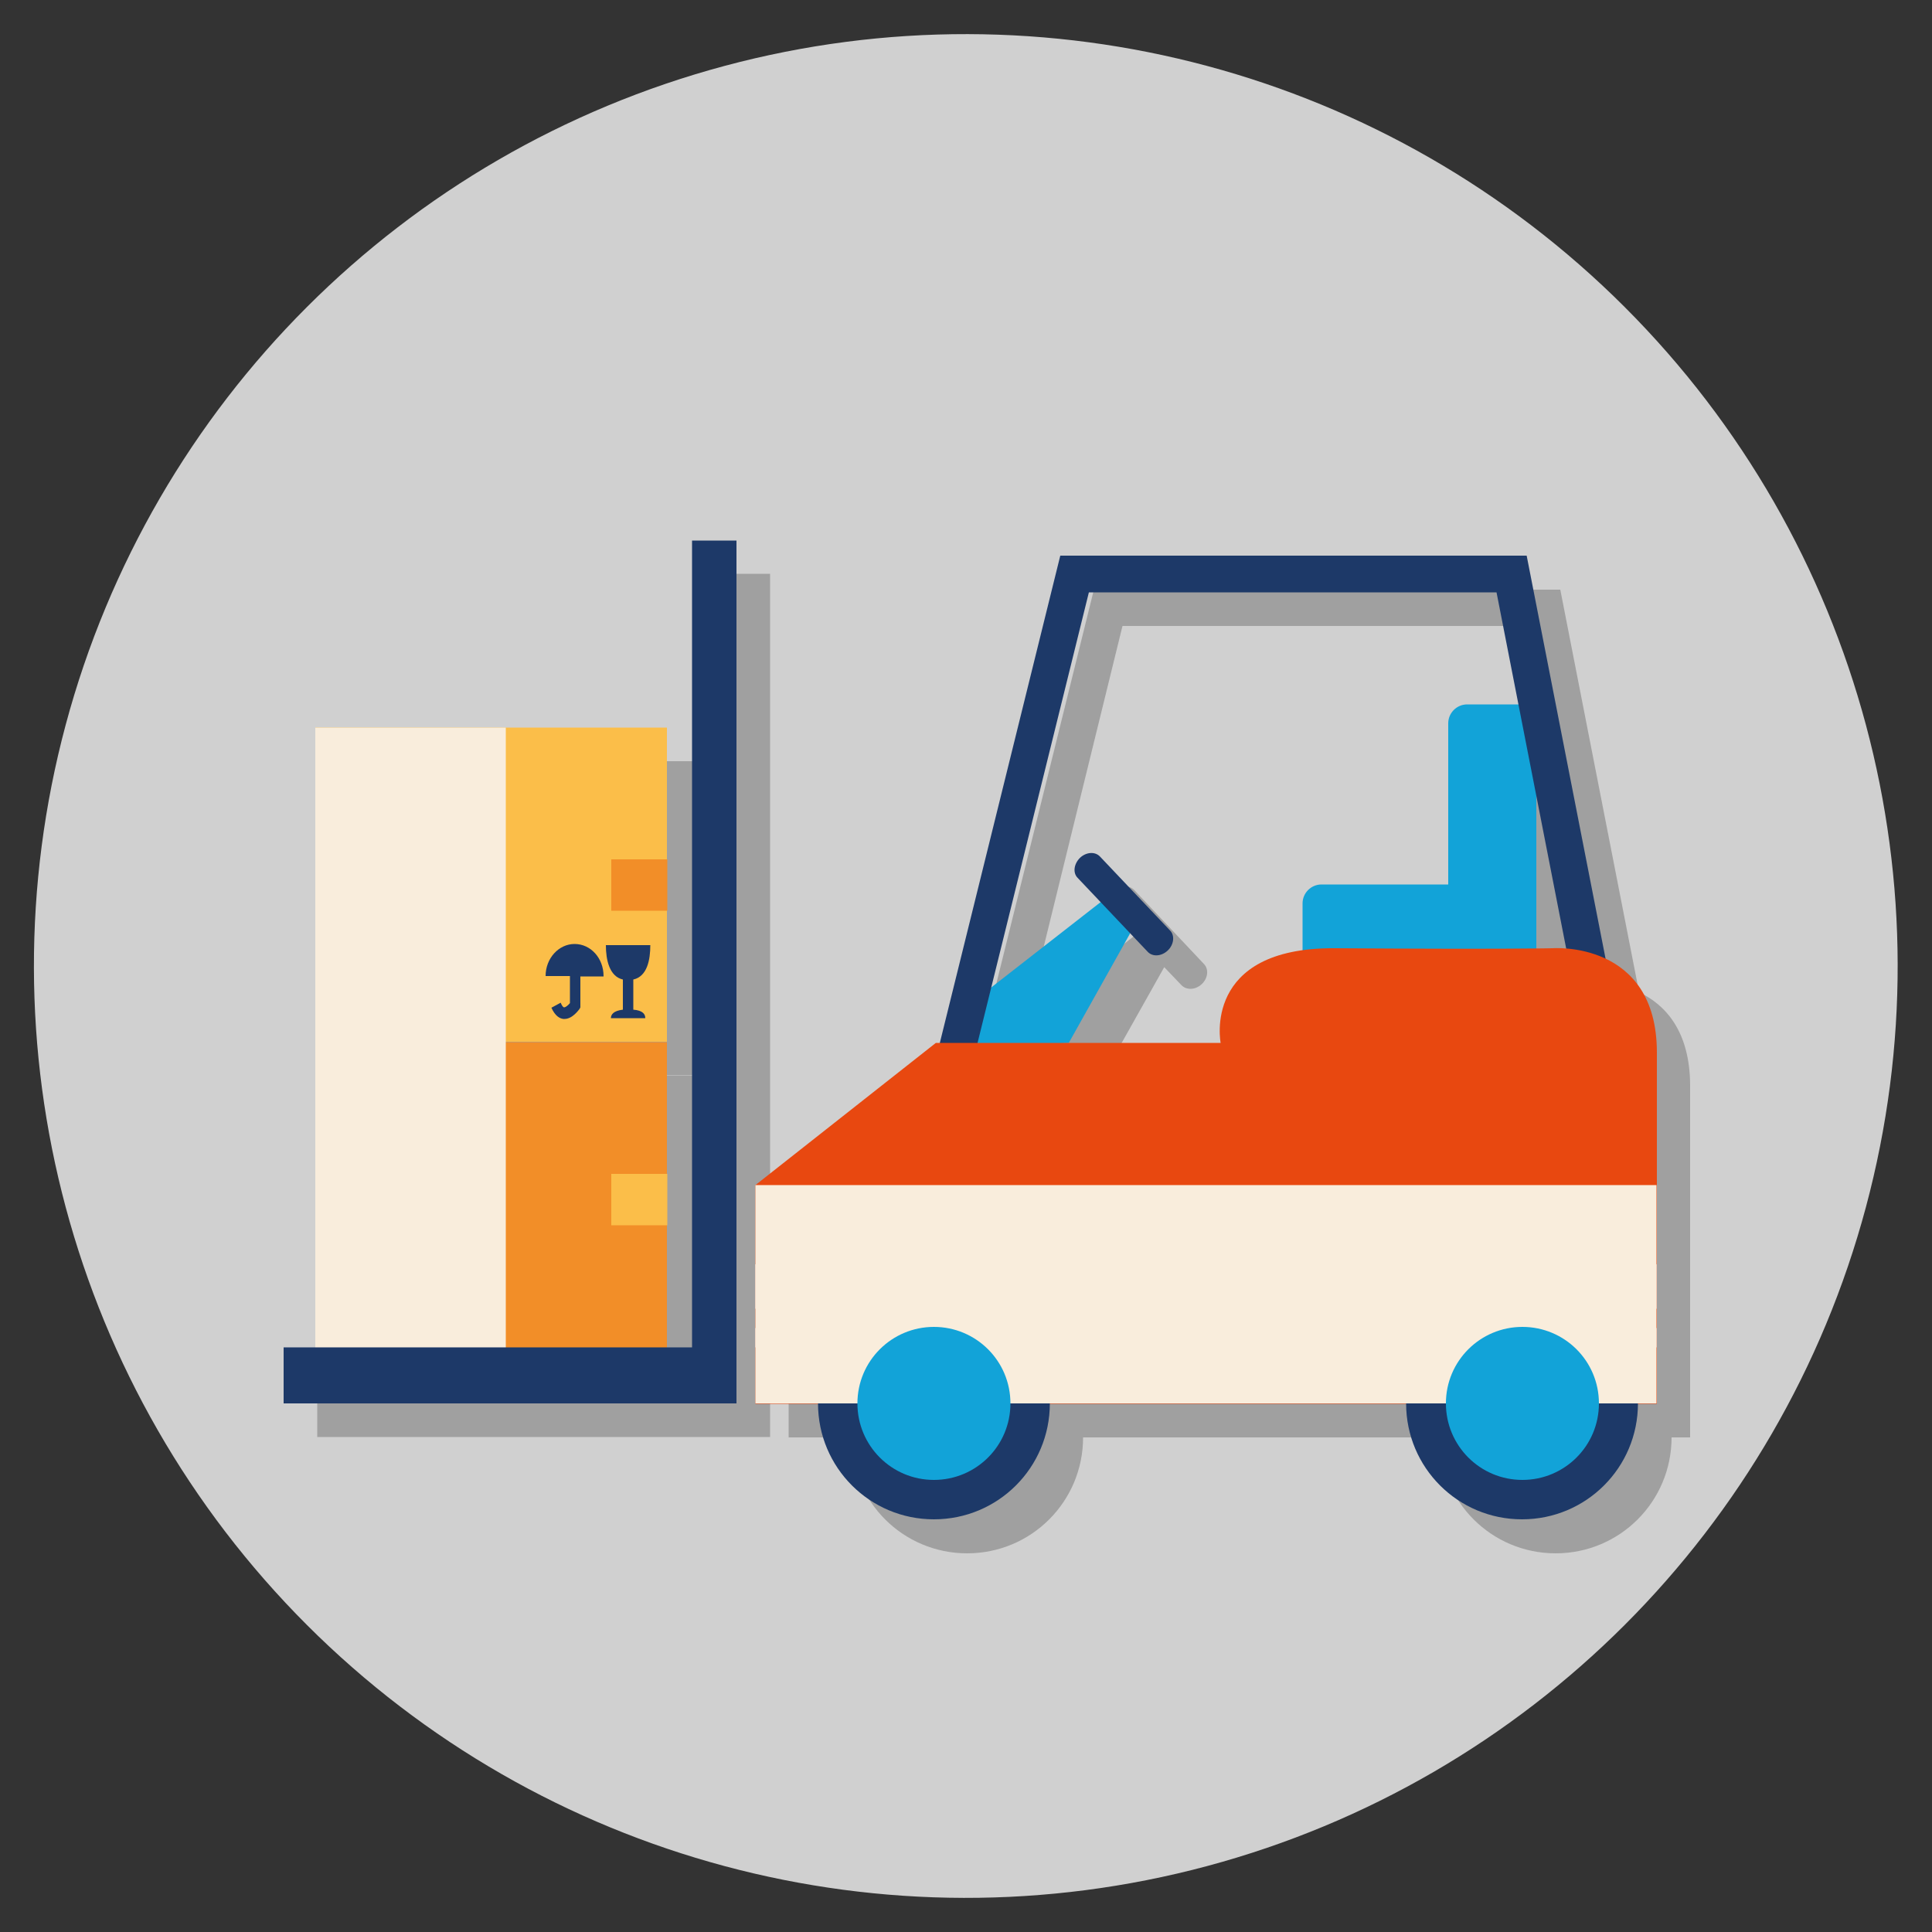 <?xml version="1.0" encoding="utf-8"?>
<!-- Generator: Adobe Illustrator 27.5.0, SVG Export Plug-In . SVG Version: 6.00 Build 0)  -->
<svg version="1.1" id="Capa_1" xmlns="http://www.w3.org/2000/svg" xmlns:xlink="http://www.w3.org/1999/xlink" x="0px" y="0px"
	 width="500px" height="500px" viewBox="0 0 500 500" style="enable-background:new 0 0 500 500;" xml:space="preserve">
<rect x="0" y="0" width="500" height="500" fill="#333333" stroke="none"/>
<style type="text/css">
	.st0{fill:#D0D0D0;}
	.st1{opacity:0.7;}
	.st2{fill:#8B8B8B;}
	.st3{fill:#12A3D8;}
	.st4{fill:#1D3968;}
	.st5{fill:#F28E28;}
	.st6{fill:#FBBE49;}
	.st7{fill:#E84810;}
	.st8{fill:#FFFFFF;}
	.st9{fill:#F9EDDC;}
</style>
<ellipse transform="matrix(0.707 -0.707 0.707 0.707 -516.216 1166.527)" class="st0" cx="1150" cy="1206.4" rx="131.7" ry="131.7"/>
<g>
	<g class="st1">
		<path class="st2" d="M1245.1,1210.1l-11.1-56.9h-65.9l-17,68.8h-0.6l-25.5,20.1v11.2v6.3v2.8v2.7v7.9h8.8c0,9,7.3,16.4,16.4,16.4
			c9,0,16.4-7.3,16.4-16.4h50.4c0,9,7.3,16.4,16.4,16.4c9,0,16.4-7.3,16.4-16.4h2.6c0,0,0-3.1,0-7.9c0-0.9,0-1.8,0-2.7
			c0-0.9,0-1.8,0-2.8c0-2,0-4.1,0-6.3c0-3.5,0-7.3,0-11.2c0-6.4,0-13,0-18.8C1252.3,1215.5,1248.8,1211.8,1245.1,1210.1z
			 M1237.6,1208.6c0,0-0.6,0-2.2,0v-21.3l4.2,21.3C1238.4,1208.5,1237.6,1208.6,1237.6,1208.6z M1172.1,1158.4h57.6l3.1,15.8
			c0,0-0.1,0-0.1,0h-7.2c-1.5,0-2.7,1.2-2.7,2.7v22.8H1205c-1.5,0-2.7,1.2-2.7,2.7v6.6c-13.8,1.9-11.6,13.1-11.6,13.1h-21.4
			l8.7-15.5l2.4,2.6c0.7,0.7,2,0.7,2.8-0.2c0.9-0.8,1-2.1,0.3-2.8l-9.9-10.5c-0.7-0.7-2-0.7-2.8,0.2c-0.9,0.8-1,2.1-0.3,2.8l3.3,3.5
			l-15.5,12.1L1172.1,1158.4z"/>
		<polygon class="st2" points="1116,1265 1112.5,1265 1112.5,1247.7 1112.5,1240.5 1112.5,1221.9 1089.7,1221.9 1089.7,1221.8 
			1112.5,1221.8 1112.5,1203.3 1112.5,1196.1 1112.5,1177.4 1089.7,1177.4 1062.8,1177.4 1062.8,1196.1 1062.8,1203.3 
			1062.8,1221.8 1062.8,1221.9 1062.8,1240.5 1062.8,1247.7 1062.8,1265 1058.3,1265 1058.3,1272.9 1116,1272.9 1121.1,1272.9 
			1122.3,1272.9 1122.3,1151 1116,1151 		"/>
	</g>
	<g>
		<g>
			<polygon class="st3" points="1152.2,1210.5 1172.2,1194.9 1175.3,1198.1 1164.5,1217.2 1150.6,1217.9 			"/>
		</g>
		<g>
			<path class="st4" d="M1178.8,1201.4c0.7,0.7,0.5,2-0.3,2.8l0,0c-0.9,0.8-2.1,0.9-2.8,0.2l-9.9-10.5c-0.7-0.7-0.5-2,0.3-2.8l0,0
				c0.9-0.8,2.1-0.9,2.8-0.2L1178.8,1201.4z"/>
		</g>
		<g>
			<path class="st3" d="M1228,1169.4h-7.2c-1.5,0-2.7,1.2-2.7,2.7v22.8h-17.9c-1.5,0-2.7,1.2-2.7,2.7v10.3c0,1.5,1.2,2.7,2.7,2.7
				h17.9c0,1.5,1.2,2.7,2.7,2.7h7.2c1.5,0,2.7-1.2,2.7-2.7v-38.4C1230.7,1170.6,1229.5,1169.4,1228,1169.4z"/>
		</g>
		<g>
			<path class="st4" d="M1175,1250l-32.2-18.7l20.5-82.8h65.9l15.2,77.5L1175,1250z M1148.8,1228.7l26.8,15.6l62.9-21.8l-13.5-69
				h-57.6L1148.8,1228.7z"/>
		</g>
		<g>
			<g>
				<rect x="1058.1" y="1217.2" class="st5" width="49.7" height="44.4"/>
			</g>
			<g>
				<path class="st4" d="M1068.3,1252.3c0-2.5-1.8-4.5-4.1-4.5c-2.3,0-4.1,2-4.1,4.5h3.4v3.8c-0.2,0.3-0.6,0.6-0.8,0.6
					c-0.2,0-0.3-0.3-0.5-0.7l-1.3,0.7c0.5,1.2,1.2,1.5,1.7,1.6c0.1,0,0.1,0,0.1,0c1.1,0,2-1.3,2.1-1.4l0.1-0.2v-4.4H1068.3z"/>
			</g>
			<g>
				<path class="st4" d="M1072.5,1257v-4.3c2-0.5,2.4-2.8,2.4-4.9h-2.5h-1.1h-2.6c0,2.1,0.5,4.4,2.4,4.9v4.3
					c-1.4,0.1-1.7,0.7-1.7,1.2h2.1h0.9h1.9C1074.2,1257.7,1073.9,1257.1,1072.5,1257z"/>
			</g>
			<g>
				<g>
					<rect x="1099.9" y="1235.8" class="st6" width="7.9" height="7.2"/>
				</g>
			</g>
			<g>
				<g>
					<rect x="1058.1" y="1235.8" class="st6" width="7.9" height="7.2"/>
				</g>
			</g>
		</g>
		<g>
			<g>
				<rect x="1058.1" y="1172.7" class="st6" width="49.7" height="44.4"/>
			</g>
			<g>
				<path class="st4" d="M1098.8,1207.8c0-2.5-1.8-4.5-4.1-4.5c-2.3,0-4.1,2-4.1,4.5h3.4v3.8c-0.2,0.3-0.6,0.6-0.8,0.6
					c-0.2,0-0.3-0.3-0.5-0.7l-1.3,0.7c0.5,1.2,1.2,1.5,1.7,1.6c0.1,0,0.1,0,0.1,0c1.1,0,2-1.3,2.1-1.4l0.1-0.2v-4.4H1098.8z"/>
			</g>
			<g>
				<path class="st4" d="M1103,1212.5v-4.3c2-0.5,2.4-2.8,2.4-4.9h-2.5h-1.1h-2.7c0,2.1,0.5,4.4,2.4,4.9v4.3
					c-1.4,0.1-1.7,0.7-1.7,1.2h2h0.9h1.9C1104.7,1213.2,1104.3,1212.7,1103,1212.5z"/>
			</g>
			<g>
				<g>
					<rect x="1099.9" y="1191.3" class="st5" width="7.9" height="7.2"/>
				</g>
			</g>
			<g>
				<g>
					<rect x="1058.1" y="1191.3" class="st5" width="7.9" height="7.2"/>
				</g>
			</g>
		</g>
		<g>
			<path class="st7" d="M1120.3,1268.2v-30.8l25.5-20.1h40.2c0,0-2.7-13.5,16.1-13.4c24.1,0.2,30.8,0,30.8,0s14.7-1.1,14.7,14.7
				c0,20.1,0,49.6,0,49.6H1120.3z"/>
		</g>
		<g>
			<rect x="1120.3" y="1257.6" class="st8" width="127.3" height="2.7"/>
		</g>
		<g>
			<rect x="1120.3" y="1248.5" class="st8" width="127.3" height="6.3"/>
		</g>
		<g>
			<path class="st4" d="M1161.8,1268.2c0,9-7.3,16.4-16.4,16.4c-9,0-16.4-7.3-16.4-16.4c0-9,7.3-16.4,16.4-16.4
				C1154.5,1251.8,1161.8,1259.2,1161.8,1268.2z"/>
		</g>
		<g>
			<path class="st4" d="M1245,1268.2c0,9-7.3,16.4-16.4,16.4c-9,0-16.4-7.3-16.4-16.4c0-9,7.3-16.4,16.4-16.4
				C1237.6,1251.8,1245,1259.2,1245,1268.2z"/>
		</g>
		<g>
			<rect x="1120.3" y="1237.4" class="st9" width="127.3" height="30.8"/>
		</g>
		<g>
			<rect x="1058.1" y="1172.7" class="st9" width="26.9" height="91.5"/>
		</g>
		<g>
			<rect x="1111.3" y="1146.2" class="st4" width="6.3" height="121.9"/>
		</g>
		<g>
			<path class="st3" d="M1156.3,1268.2c0,6-4.8,10.8-10.8,10.8c-6,0-10.8-4.8-10.8-10.8c0-6,4.8-10.8,10.8-10.8
				C1151.5,1257.4,1156.3,1262.2,1156.3,1268.2z"/>
		</g>
		<g>
			<path class="st3" d="M1239.4,1268.2c0,6-4.9,10.8-10.8,10.8c-6,0-10.8-4.8-10.8-10.8c0-6,4.8-10.8,10.8-10.8
				C1234.6,1257.4,1239.4,1262.2,1239.4,1268.2z"/>
		</g>
		<g>
			<rect x="1053.6" y="1260.3" class="st4" width="62.8" height="7.9"/>
		</g>
	</g>
</g>
<g>
	
		<ellipse transform="matrix(0.707 -0.707 0.707 0.707 -103.553 250)" class="st0" cx="250" cy="250" rx="241.2" ry="241.2"/>
	<g>
		<g class="st1">
			<path class="st2" d="M424.2,256.8l-20.4-104.2H283.1l-31.2,126h-1.1l-46.7,36.8v20.5v11.5v5.1v5v14.5h16.2c0,16.6,13.4,30,30,30
				c16.6,0,30-13.4,30-30h92.3c0,16.6,13.4,30,30,30c16.6,0,30-13.4,30-30h4.8c0,0,0-5.6,0-14.5c0-1.6,0-3.2,0-5c0-1.6,0-3.3,0-5.1
				c0-3.6,0-7.4,0-11.5c0-6.5,0-13.4,0-20.5c0-11.8,0-23.8,0-34.4C437.4,266.7,430.8,259.9,424.2,256.8z M410.4,254c0,0-1.2,0-4,0.1
				V215l7.6,39.1C411.8,253.9,410.4,254,410.4,254z M290.5,162H396l5.7,29c-0.1,0-0.1,0-0.2,0h-13.1c-2.7,0-4.9,2.2-4.9,4.9v41.7
				h-32.7c-2.7,0-4.9,2.2-4.9,4.9v12.1c-25.2,3.5-21.2,24-21.2,24h-39.3l15.9-28.3l4.5,4.7c1.3,1.3,3.6,1.2,5.2-0.3
				c1.6-1.5,1.9-3.8,0.6-5.2l-18.1-19.2c-1.3-1.3-3.6-1.2-5.2,0.3c-1.6,1.5-1.9,3.8-0.6,5.2l6,6.3l-28.3,22.1L290.5,162z"/>
			<polygon class="st2" points="187.8,357.4 181.4,357.4 181.4,325.7 181.4,312.5 181.4,278.4 139.6,278.4 139.6,278.3 181.4,278.3 
				181.4,244.3 181.4,231.1 181.4,197 139.6,197 90.3,197 90.3,231.1 90.3,244.3 90.3,278.3 90.3,278.4 90.3,312.5 90.3,325.7 
				90.3,357.4 82.1,357.4 82.1,371.9 187.8,371.9 197.1,371.9 199.3,371.9 199.3,148.5 187.8,148.5 			"/>
		</g>
		<g>
			<g>
				<polygon class="st3" points="253.9,257.6 290.7,228.9 296.2,234.9 276.6,269.9 251,271.1 				"/>
			</g>
			<g>
				<path class="st4" d="M302.8,240.8c1.3,1.3,1,3.7-0.6,5.2l0,0c-1.6,1.5-3.9,1.7-5.2,0.3l-18.1-19.1c-1.3-1.3-1-3.6,0.6-5.2l0,0
					c1.6-1.5,3.9-1.7,5.2-0.3L302.8,240.8z"/>
			</g>
			<g>
				<path class="st3" d="M392.8,182.3h-13.1c-2.7,0-4.9,2.2-4.9,4.9v41.7H342c-2.7,0-4.9,2.2-4.9,4.9v18.8c0,2.7,2.2,4.9,4.9,4.9
					h32.7c0,2.7,2.2,4.9,4.9,4.9h13.1c2.7,0,4.9-2.2,4.9-4.9v-70.4C397.7,184.5,395.5,182.3,392.8,182.3z"/>
			</g>
			<g>
				<path class="st4" d="M295.8,329.8l-58.9-34.3l37.5-151.7h120.7l27.8,142L295.8,329.8z M247.8,290.9l49,28.5L412,279.6
					l-24.7-126.3H281.8L247.8,290.9z"/>
			</g>
			<g>
				<g>
					<rect x="81.6" y="269.7" class="st5" width="91" height="81.3"/>
				</g>
				<g>
					<path class="st4" d="M100.4,334c0-4.6-3.4-8.3-7.5-8.3c-4.1,0-7.5,3.7-7.5,8.3h6.3v7c-0.5,0.5-1.1,1.1-1.5,1.1
						c-0.3,0-0.6-0.5-0.9-1.2l-2.4,1.3c1,2.2,2.2,2.8,3.1,2.9c0.1,0,0.2,0,0.3,0c2.1,0,3.7-2.4,3.9-2.6l0.3-0.4v-8H100.4z"/>
				</g>
				<g>
					<path class="st4" d="M108.1,342.7v-7.8c3.6-0.8,4.4-5.1,4.4-8.9h-4.6h-2.1H101c0,3.8,0.9,8.1,4.4,8.9v7.8
						c-2.5,0.3-3.1,1.3-3.1,2.2h3.8h1.6h3.6C111.2,343.9,110.6,342.9,108.1,342.7z"/>
				</g>
				<g>
					<g>
						<rect x="158.2" y="303.8" class="st6" width="14.5" height="13.3"/>
					</g>
				</g>
				<g>
					<g>
						<rect x="81.6" y="303.8" class="st6" width="14.5" height="13.3"/>
					</g>
				</g>
			</g>
			<g>
				<g>
					<rect x="81.6" y="188.3" class="st6" width="91" height="81.3"/>
				</g>
				<g>
					<path class="st4" d="M156.2,252.6c0-4.6-3.3-8.3-7.5-8.3c-4.1,0-7.5,3.7-7.5,8.3h6.3v7c-0.4,0.5-1.1,1.1-1.5,1.1
						c-0.3,0-0.6-0.5-0.9-1.2l-2.4,1.3c1,2.2,2.2,2.8,3.1,2.9c0.1,0,0.2,0,0.3,0c2.1,0,3.7-2.4,3.9-2.6l0.2-0.4v-8H156.2z"/>
				</g>
				<g>
					<path class="st4" d="M163.9,261.3v-7.8c3.6-0.8,4.4-5.1,4.4-8.9h-4.6h-2h-4.9c0,3.8,0.9,8.1,4.4,8.9v7.8
						c-2.5,0.3-3.1,1.3-3.1,2.2h3.7h1.6h3.6C167,262.5,166.4,261.5,163.9,261.3z"/>
				</g>
				<g>
					<g>
						<rect x="158.2" y="222.4" class="st5" width="14.5" height="13.3"/>
					</g>
				</g>
				<g>
					<g>
						<rect x="81.6" y="222.4" class="st5" width="14.5" height="13.3"/>
					</g>
				</g>
			</g>
			<g>
				<path class="st7" d="M195.5,363.2v-56.5l46.7-36.8h73.7c0,0-4.9-24.7,29.5-24.5c44.2,0.3,56.4,0,56.4,0s27-2.1,27,27
					c0,36.8,0,90.9,0,90.9H195.5z"/>
			</g>
			<g>
				<rect x="195.5" y="343.7" class="st8" width="233.2" height="5"/>
			</g>
			<g>
				<rect x="195.5" y="327.2" class="st8" width="233.2" height="11.5"/>
			</g>
			<g>
				<path class="st4" d="M271.7,363.2c0,16.6-13.4,30-30,30c-16.6,0-30-13.4-30-30c0-16.6,13.4-30,30-30
					C258.2,333.2,271.7,346.6,271.7,363.2z"/>
			</g>
			<g>
				<path class="st4" d="M423.9,363.2c0,16.6-13.4,30-30,30c-16.6,0-30-13.4-30-30c0-16.6,13.4-30,30-30
					C410.5,333.2,423.9,346.6,423.9,363.2z"/>
			</g>
			<g>
				<rect x="195.5" y="306.7" class="st9" width="233.2" height="56.5"/>
			</g>
			<g>
				<rect x="81.6" y="188.3" class="st9" width="49.3" height="167.7"/>
			</g>
			<g>
				<rect x="179.1" y="139.9" class="st4" width="11.5" height="223.3"/>
			</g>
			<g>
				<path class="st3" d="M261.5,363.2c0,11-8.9,19.8-19.8,19.8c-11,0-19.8-8.9-19.8-19.8c0-11,8.9-19.8,19.8-19.8
					C252.6,343.4,261.5,352.2,261.5,363.2z"/>
			</g>
			<g>
				<path class="st3" d="M413.8,363.2c0,11-8.9,19.8-19.8,19.8c-11,0-19.8-8.9-19.8-19.8c0-11,8.9-19.8,19.8-19.8
					C404.9,343.4,413.8,352.2,413.8,363.2z"/>
			</g>
			<g>
				<rect x="73.4" y="348.7" class="st4" width="115.1" height="14.5"/>
			</g>
		</g>
	</g>
</g>
</svg>

